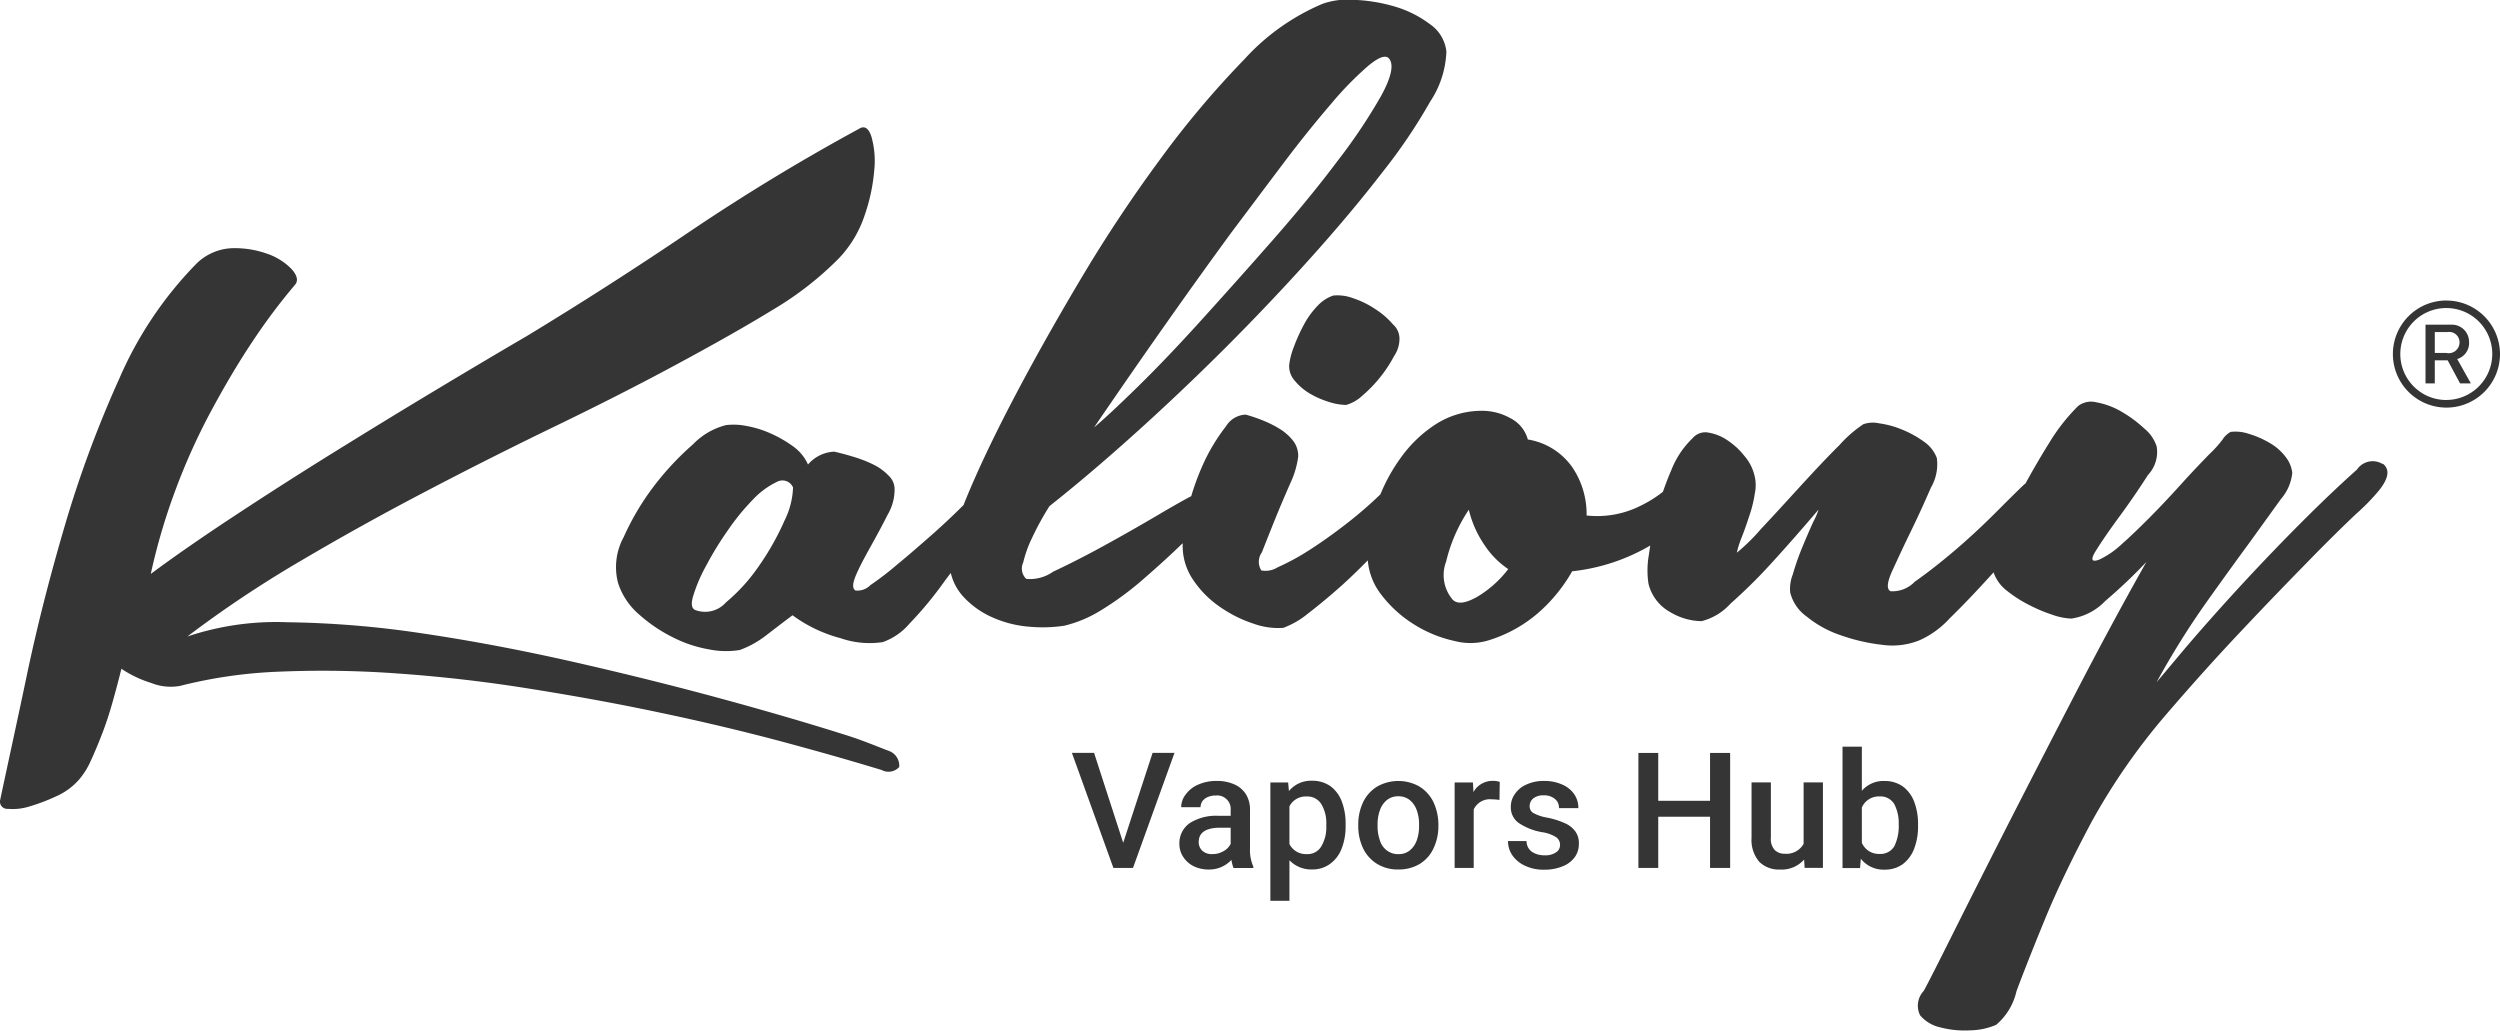 <svg xmlns="http://www.w3.org/2000/svg" width="97" height="40" viewBox="0 0 97 40">
<defs>
    <style>
      .cls-1 {
        fill: #353535;
        fill-rule: evenodd;
      }
    </style>
  </defs>
  <path id="logo1" class="cls-1" d="M2833.47,390.129c-0.46-.175-0.96-0.386-1.51-0.564q-2.235-.711-4.98-1.458t-5.77-1.434q-3.03-.685-5.84-1.1a38.332,38.332,0,0,0-5.22-.43,10.837,10.837,0,0,0-3.88.553,44.365,44.365,0,0,1,4.41-2.942q2.4-1.414,4.92-2.729c1.67-.875,3.34-1.712,4.99-2.511s3.18-1.577,4.59-2.336,2.69-1.477,3.8-2.156a12.621,12.621,0,0,0,2.57-2,4.447,4.447,0,0,0,.99-1.644,7.105,7.105,0,0,0,.38-1.764,3.442,3.442,0,0,0-.11-1.316q-0.165-.5-0.48-0.3-3.36,1.826-6.54,3.968-3.165,2.143-6.38,4.091c-1.12.653-2.31,1.361-3.58,2.124s-2.54,1.541-3.82,2.334-2.53,1.592-3.76,2.4-2.37,1.589-3.4,2.353a23.831,23.831,0,0,1,.94-3.206,24.512,24.512,0,0,1,1.37-3.056c0.52-.968,1.05-1.873,1.61-2.715a23.369,23.369,0,0,1,1.67-2.233c0.14-.155.1-0.361-0.12-0.611a2.39,2.39,0,0,0-.97-0.607,3.711,3.711,0,0,0-1.37-.209,2.086,2.086,0,0,0-1.39.631,14.721,14.721,0,0,0-2.96,4.425,43.872,43.872,0,0,0-2.1,5.655c-0.58,1.973-1.08,3.913-1.48,5.817s-0.76,3.54-1.05,4.91a0.282,0.282,0,0,0,.31.314,2.126,2.126,0,0,0,.83-0.092,7.268,7.268,0,0,0,1.03-.39,2.544,2.544,0,0,0,.87-0.622,2.928,2.928,0,0,0,.48-0.755c0.16-.348.32-0.731,0.48-1.153s0.29-.847.41-1.28,0.22-.814.3-1.143a4.413,4.413,0,0,0,1.16.552,2.023,2.023,0,0,0,1.11.114,18.4,18.4,0,0,1,3.84-.553,39.914,39.914,0,0,1,4.59.069c1.62,0.113,3.3.3,5.03,0.574s3.44,0.58,5.13.939q2.565,0.537,4.93,1.174c1.31,0.354,2.55.706,3.71,1.06a0.561,0.561,0,0,0,.68-0.118A0.61,0.61,0,0,0,2833.47,390.129Zm18.89-17.137a3.582,3.582,0,0,0-.87-0.425,1.722,1.722,0,0,0-.76-0.1,1.5,1.5,0,0,0-.61.4,3.252,3.252,0,0,0-.53.733,6.761,6.761,0,0,0-.39.863,2.854,2.854,0,0,0-.18.7,0.844,0.844,0,0,0,.2.589,2.278,2.278,0,0,0,.57.5,3.432,3.432,0,0,0,.76.339,2.327,2.327,0,0,0,.68.121,1.537,1.537,0,0,0,.63-0.361,5.282,5.282,0,0,0,1.23-1.534,1.207,1.207,0,0,0,.21-0.685,0.744,0.744,0,0,0-.25-0.544A3.134,3.134,0,0,0,2852.36,372.992Zm39.09,6.015a0.735,0.735,0,0,0-1,.213c-0.77.686-1.59,1.475-2.47,2.366s-1.7,1.761-2.47,2.608-1.41,1.58-1.93,2.2-0.82.979-.9,1.068a31.422,31.422,0,0,1,1.92-3.081c0.64-.9,1.21-1.687,1.7-2.354l1.2-1.665a1.82,1.82,0,0,0,.44-1.017,1.225,1.225,0,0,0-.27-0.632,2.042,2.042,0,0,0-.63-0.54,3.5,3.5,0,0,0-.78-0.338,1.588,1.588,0,0,0-.71-0.077,0.822,0.822,0,0,0-.31.29,4.487,4.487,0,0,1-.5.557c-0.35.357-.73,0.758-1.13,1.2s-0.8.869-1.2,1.271-0.76.751-1.1,1.049a3.349,3.349,0,0,1-.85.584q-0.48.185-.12-0.371c0.23-.37.54-0.814,0.92-1.332s0.74-1.044,1.08-1.576a1.293,1.293,0,0,0,.34-1.1,1.468,1.468,0,0,0-.47-0.694,5.033,5.033,0,0,0-.9-0.666,2.965,2.965,0,0,0-.96-0.358,0.832,0.832,0,0,0-.72.142,7.387,7.387,0,0,0-1.13,1.445c-0.32.511-.62,1.03-0.91,1.558-0.04.032-.08,0.066-0.12,0.105-0.22.208-.57,0.558-1.06,1.048s-1.01.975-1.57,1.452-1.08.881-1.55,1.211a1.19,1.19,0,0,1-.94.366c-0.16-.086-0.13-0.356.08-0.814s0.45-.973.73-1.548,0.53-1.128.76-1.658a1.809,1.809,0,0,0,.23-1.145,1.323,1.323,0,0,0-.49-0.629,3.97,3.97,0,0,0-.84-0.469,3.541,3.541,0,0,0-.9-0.249,1.126,1.126,0,0,0-.62.032,4.745,4.745,0,0,0-.92.8c-0.48.476-.98,1.01-1.52,1.6s-1.05,1.152-1.54,1.671a7.536,7.536,0,0,1-.93.915,3.479,3.479,0,0,1,.17-0.551q0.15-.375.3-0.839a4.937,4.937,0,0,0,.23-0.926,1.535,1.535,0,0,0-.04-0.767,1.759,1.759,0,0,0-.37-0.675,2.752,2.752,0,0,0-.65-0.6,1.833,1.833,0,0,0-.73-0.3,0.642,0.642,0,0,0-.62.208,3.468,3.468,0,0,0-.84,1.264c-0.12.271-.22,0.546-0.32,0.824a4.78,4.78,0,0,1-.85.533,3.749,3.749,0,0,1-2.11.385,3.234,3.234,0,0,0-.56-1.879,2.608,2.608,0,0,0-1.72-1.07,1.317,1.317,0,0,0-.67-0.823,2.252,2.252,0,0,0-1.15-.29,3.3,3.3,0,0,0-1.77.533,4.986,4.986,0,0,0-1.36,1.317,6.774,6.774,0,0,0-.77,1.391,15.986,15.986,0,0,1-1.44,1.234q-0.765.584-1.41,0.988a9.086,9.086,0,0,1-1.14.611,0.879,0.879,0,0,1-.63.12,0.624,0.624,0,0,1,.02-0.7c0.15-.382.32-0.81,0.51-1.281s0.39-.936.59-1.393a3.492,3.492,0,0,0,.31-1.036,0.96,0.96,0,0,0-.19-0.612,1.978,1.978,0,0,0-.5-0.453,4.216,4.216,0,0,0-.67-0.34,5.789,5.789,0,0,0-.68-0.231,0.938,0.938,0,0,0-.76.451,7.4,7.4,0,0,0-.78,1.241,9.656,9.656,0,0,0-.57,1.472q-0.465.243-1.29,0.731c-0.69.406-1.39,0.805-2.11,1.2s-1.37.724-1.96,1a1.549,1.549,0,0,1-1.04.279,0.549,0.549,0,0,1-.12-0.634,4.634,4.634,0,0,1,.34-0.949,11.191,11.191,0,0,1,.68-1.241q1.53-1.209,3.3-2.8t3.51-3.327q1.74-1.74,3.32-3.5t2.76-3.292a21.125,21.125,0,0,0,1.88-2.774,3.75,3.75,0,0,0,.63-1.941,1.477,1.477,0,0,0-.64-1.066,4.242,4.242,0,0,0-1.36-.682,6.443,6.443,0,0,0-1.57-.26,2.962,2.962,0,0,0-1.23.151,8.636,8.636,0,0,0-3.04,2.156,36.173,36.173,0,0,0-3.26,3.87,56,56,0,0,0-3.13,4.726q-1.485,2.5-2.64,4.717t-1.83,3.892c-0.01.029-.02,0.054-0.03,0.083-0.39.392-.79,0.766-1.19,1.122-0.51.447-.96,0.842-1.38,1.185a12.285,12.285,0,0,1-1.05.807,0.7,0.7,0,0,1-.58.207c-0.13-.086-0.11-0.291.03-0.615s0.34-.694.57-1.107,0.45-.819.65-1.217a1.928,1.928,0,0,0,.27-0.948,0.723,0.723,0,0,0-.23-0.568,2.082,2.082,0,0,0-.59-0.43,4.865,4.865,0,0,0-.75-0.294c-0.27-.084-0.53-0.153-0.77-0.208a1.425,1.425,0,0,0-1.02.5,1.724,1.724,0,0,0-.56-0.693,4.835,4.835,0,0,0-.89-0.514,3.965,3.965,0,0,0-.95-0.292,2.494,2.494,0,0,0-.78-0.031,2.7,2.7,0,0,0-1.28.744,11.044,11.044,0,0,0-1.52,1.627,9.994,9.994,0,0,0-1.17,1.972,2.434,2.434,0,0,0-.22,1.781,2.7,2.7,0,0,0,.81,1.217,5.859,5.859,0,0,0,1.29.879,4.948,4.948,0,0,0,1.43.482,3.33,3.33,0,0,0,1.19.025,3.741,3.741,0,0,0,1.02-.564c0.33-.254.67-0.515,1.03-0.785a5.526,5.526,0,0,0,1.87.892,3.44,3.44,0,0,0,1.63.15,2.423,2.423,0,0,0,1.04-.719,14.343,14.343,0,0,0,1.2-1.424c0.13-.181.26-0.36,0.4-0.539a2.077,2.077,0,0,0,.47.9,3.379,3.379,0,0,0,1.18.837,4.334,4.334,0,0,0,1.44.351,5.613,5.613,0,0,0,1.32-.043,4.859,4.859,0,0,0,1.41-.593,11.971,11.971,0,0,0,1.52-1.1c0.5-.432,1.02-0.894,1.53-1.385a1.533,1.533,0,0,1,.13-0.119v0.006a2.325,2.325,0,0,0,.41,1.421,3.881,3.881,0,0,0,1.06,1.058,5.005,5.005,0,0,0,1.29.638,2.8,2.8,0,0,0,1.14.158,3.325,3.325,0,0,0,.97-0.564c0.41-.314.86-0.687,1.34-1.118,0.33-.3.65-0.61,0.97-0.937a2.5,2.5,0,0,0,.49,1.287,4.751,4.751,0,0,0,1.32,1.208,4.908,4.908,0,0,0,1.56.634,2.419,2.419,0,0,0,1.3-.021,5.353,5.353,0,0,0,1.96-1.084,6.227,6.227,0,0,0,1.3-1.6,7.58,7.58,0,0,0,3.03-1c-0.02.136-.04,0.269-0.06,0.4a3.449,3.449,0,0,0-.01,1.075,1.718,1.718,0,0,0,.84,1.106,2.432,2.432,0,0,0,1.22.354,2.257,2.257,0,0,0,1.12-.676c0.5-.447,1.01-0.938,1.5-1.473s1.14-1.262,1.92-2.181a2.864,2.864,0,0,1-.21.486q-0.2.443-.42,0.973a9.906,9.906,0,0,0-.37,1.059,1.508,1.508,0,0,0-.1.7,1.631,1.631,0,0,0,.64.934,4.212,4.212,0,0,0,1.32.725,7.292,7.292,0,0,0,1.6.37,2.814,2.814,0,0,0,1.46-.177,3.517,3.517,0,0,0,1.17-.852c0.49-.477.99-1,1.52-1.583l0.18-.2v0a1.525,1.525,0,0,0,.52.716,4.885,4.885,0,0,0,.87.556,6.035,6.035,0,0,0,.91.381,2.453,2.453,0,0,0,.72.142,2.27,2.27,0,0,0,1.31-.679,20.594,20.594,0,0,0,1.6-1.518q-1.35,2.392-2.76,5.115t-2.63,5.112q-1.215,2.39-2.1,4.159c-0.59,1.18-.97,1.933-1.15,2.258a0.835,0.835,0,0,0-.14.946,1.435,1.435,0,0,0,.79.47,3.722,3.722,0,0,0,1.16.113,2.676,2.676,0,0,0,1-.213,2.4,2.4,0,0,0,.79-1.308q0.42-1.125,1.11-2.805c0.46-1.119,1.06-2.366,1.79-3.738a24.683,24.683,0,0,1,2.91-4.194q1.53-1.78,2.97-3.3c0.95-1.011,1.81-1.895,2.55-2.653s1.36-1.367,1.85-1.829a8.168,8.168,0,0,0,.89-0.914c0.38-.475.42-0.82,0.14-1.035h0Zm-44.65-9.016c0.69-.917,1.36-1.813,2.02-2.688s1.28-1.637,1.84-2.289a12.742,12.742,0,0,1,1.44-1.471c0.4-.328.66-0.42,0.79-0.277,0.2,0.232.1,0.709-.29,1.432a21.411,21.411,0,0,1-1.69,2.529c-0.72.963-1.56,1.986-2.51,3.069s-1.88,2.123-2.78,3.117-1.73,1.865-2.49,2.608-1.32,1.264-1.68,1.563q2.94-4.305,5.35-7.593h0Zm-17.38,11.252a10.352,10.352,0,0,1-.98,1.727,6.911,6.911,0,0,1-1.27,1.4,1.08,1.08,0,0,1-1.19.3c-0.15-.056-0.18-0.253-0.07-0.592a6.122,6.122,0,0,1,.5-1.149,12.469,12.469,0,0,1,.83-1.352,8.889,8.889,0,0,1,.98-1.2,3.111,3.111,0,0,1,.91-0.673,0.448,0.448,0,0,1,.64.209,3.122,3.122,0,0,1-.35,1.324h0Zm26.82,2.954c-0.45.242-.76,0.247-0.92,0.015a1.469,1.469,0,0,1-.21-1.423,6.186,6.186,0,0,1,.88-2.012,4.111,4.111,0,0,0,.61,1.373,3.3,3.3,0,0,0,.92.93A4.231,4.231,0,0,1,2856.24,384.2Zm38.56-9.927a0.669,0.669,0,0,0-.66-0.674h-1.03v2.279h0.36v-0.893h0.5l0.48,0.893h0.42c-0.12-.211-0.49-0.873-0.53-0.945a0.646,0.646,0,0,0,.46-0.662h0Zm-0.88.425h-0.45v-0.81h0.49a0.4,0.4,0,0,1,.47.4,0.42,0.42,0,0,1-.51.41h0Zm-0.01-2.036a2.078,2.078,0,1,0,2.09,2.079v0a2.081,2.081,0,0,0-2.09-2.077h0Zm0,3.861a1.784,1.784,0,1,1,1.79-1.785h0a1.788,1.788,0,0,1-1.79,1.784h0Zm-49.34,13.692-1.61,4.464h-0.76l-1.61-4.464h0.86l1.13,3.488,1.14-3.488h0.85Zm2.29,4.464a1.384,1.384,0,0,1-.08-0.313,1.171,1.171,0,0,1-.88.374,1.331,1.331,0,0,1-.59-0.13,1.028,1.028,0,0,1-.4-0.358,0.894,0.894,0,0,1-.15-0.5,0.95,0.95,0,0,1,.4-0.811,1.9,1.9,0,0,1,1.12-.284h0.47v-0.217a0.525,0.525,0,0,0-.58-0.571,0.745,0.745,0,0,0-.31.06,0.5,0.5,0,0,0-.21.163,0.454,0.454,0,0,0-.07.231h-0.75a0.8,0.8,0,0,1,.18-0.5,1.149,1.149,0,0,1,.48-0.377,1.73,1.73,0,0,1,.72-0.143,1.634,1.634,0,0,1,.67.129,1,1,0,0,1,.46.385,1.129,1.129,0,0,1,.16.627v1.471a1.607,1.607,0,0,0,.13.714v0.053h-0.77Zm-0.38-.655a0.661,0.661,0,0,0,.27-0.28v-0.626h-0.45c-0.53.012-.79,0.2-0.79,0.555a0.454,0.454,0,0,0,.14.339,0.539,0.539,0,0,0,.39.13A0.838,0.838,0,0,0,2846.48,394.021Zm2.55,0.357v1.573h-0.74v-4.592h0.69l0.03,0.334a1.109,1.109,0,0,1,.9-0.4,1.214,1.214,0,0,1,.71.21,1.317,1.317,0,0,1,.44.59,2.426,2.426,0,0,1,.15.892v0.062a2.363,2.363,0,0,1-.15.869,1.313,1.313,0,0,1-.45.6,1.134,1.134,0,0,1-.7.218A1.164,1.164,0,0,1,2849.03,394.378Zm0-2.091v1.462a0.714,0.714,0,0,0,.67.39,0.612,0.612,0,0,0,.57-0.307,1.435,1.435,0,0,0,.19-0.784v-0.062a1.419,1.419,0,0,0-.19-0.782,0.628,0.628,0,0,0-.57-0.3A0.706,0.706,0,0,0,2849.03,392.287Zm2.67,0.7a2.027,2.027,0,0,1,.19-0.866,1.438,1.438,0,0,1,.54-0.6,1.665,1.665,0,0,1,1.64-.006,1.478,1.478,0,0,1,.54.589,2.094,2.094,0,0,1,.2.847v0.1a2.015,2.015,0,0,1-.19.867,1.4,1.4,0,0,1-.53.6,1.582,1.582,0,0,1-.83.218,1.533,1.533,0,0,1-.83-0.218,1.424,1.424,0,0,1-.54-0.6,2.015,2.015,0,0,1-.19-0.867v-0.065Zm0.75,0.065a1.6,1.6,0,0,0,.09.554,0.737,0.737,0,0,0,.27.39,0.7,0.7,0,0,0,.45.144,0.67,0.67,0,0,0,.44-0.144,0.867,0.867,0,0,0,.27-0.39,1.6,1.6,0,0,0,.09-0.554v-0.065a1.6,1.6,0,0,0-.09-0.55,0.891,0.891,0,0,0-.27-0.394,0.688,0.688,0,0,0-.45-0.147,0.679,0.679,0,0,0-.44.147,0.891,0.891,0,0,0-.27.394,1.6,1.6,0,0,0-.09.55v0.065Zm3.73-.644v2.269h-0.74v-3.317h0.71l0.02,0.373a0.84,0.84,0,0,1,.75-0.435,0.785,0.785,0,0,1,.27.04l-0.01.7a2.1,2.1,0,0,0-.3-0.024A0.692,0.692,0,0,0,2856.18,392.407Zm3.22,1.088a1.411,1.411,0,0,0-.57-0.208,2.343,2.343,0,0,1-.9-0.354,0.738,0.738,0,0,1-.31-0.63,0.839,0.839,0,0,1,.16-0.5,1.027,1.027,0,0,1,.45-0.366,1.557,1.557,0,0,1,.67-0.137,1.665,1.665,0,0,1,.71.138,1.073,1.073,0,0,1,.47.377,0.925,0.925,0,0,1,.16.54h-0.75a0.513,0.513,0,0,0-.06-0.245,0.538,0.538,0,0,0-.21-0.183,0.649,0.649,0,0,0-.32-0.069,0.626,0.626,0,0,0-.41.12,0.385,0.385,0,0,0-.14.3,0.3,0.3,0,0,0,.13.258,1.693,1.693,0,0,0,.55.187,3.188,3.188,0,0,1,.68.213,0.986,0.986,0,0,1,.41.318,0.764,0.764,0,0,1,.14.483,0.867,0.867,0,0,1-.16.521,1.058,1.058,0,0,1-.48.358,1.821,1.821,0,0,1-.7.127,1.674,1.674,0,0,1-.76-0.158,1.213,1.213,0,0,1-.49-0.414,0.973,0.973,0,0,1-.16-0.538h0.72a0.508,0.508,0,0,0,.21.417,0.868,0.868,0,0,0,.48.135,0.746,0.746,0,0,0,.45-0.112,0.335,0.335,0,0,0,.16-0.293A0.358,0.358,0,0,0,2859.4,393.5Zm5.95,1.181v-1.987h-2.01v1.987h-0.77v-4.464h0.77v1.858h2.01v-1.858h0.78v4.464h-0.78Zm3.67,0-0.02-.326a1.163,1.163,0,0,1-.94.387,1.077,1.077,0,0,1-.8-0.3,1.3,1.3,0,0,1-.3-0.927v-2.154h0.75v2.148a0.637,0.637,0,0,0,.15.477,0.536,0.536,0,0,0,.38.143,0.765,0.765,0,0,0,.74-0.383v-2.385h0.75v3.317h-0.71Zm4.4-1.625a2.381,2.381,0,0,1-.15.875,1.347,1.347,0,0,1-.44.6,1.175,1.175,0,0,1-.71.215,1.118,1.118,0,0,1-.92-0.423l-0.03.362h-0.68v-4.709h0.75v1.711a1.1,1.1,0,0,1,.87-0.381,1.218,1.218,0,0,1,.72.212,1.321,1.321,0,0,1,.44.593,2.4,2.4,0,0,1,.15.884v0.065Zm-2.18-.718V393.7a0.714,0.714,0,0,0,.69.432,0.618,0.618,0,0,0,.57-0.3,1.75,1.75,0,0,0,.17-0.846,1.607,1.607,0,0,0-.17-0.784,0.622,0.622,0,0,0-.58-0.3A0.71,0.71,0,0,0,2871.24,392.333Z" transform="translate(-2799 -361)"/>
</svg>
